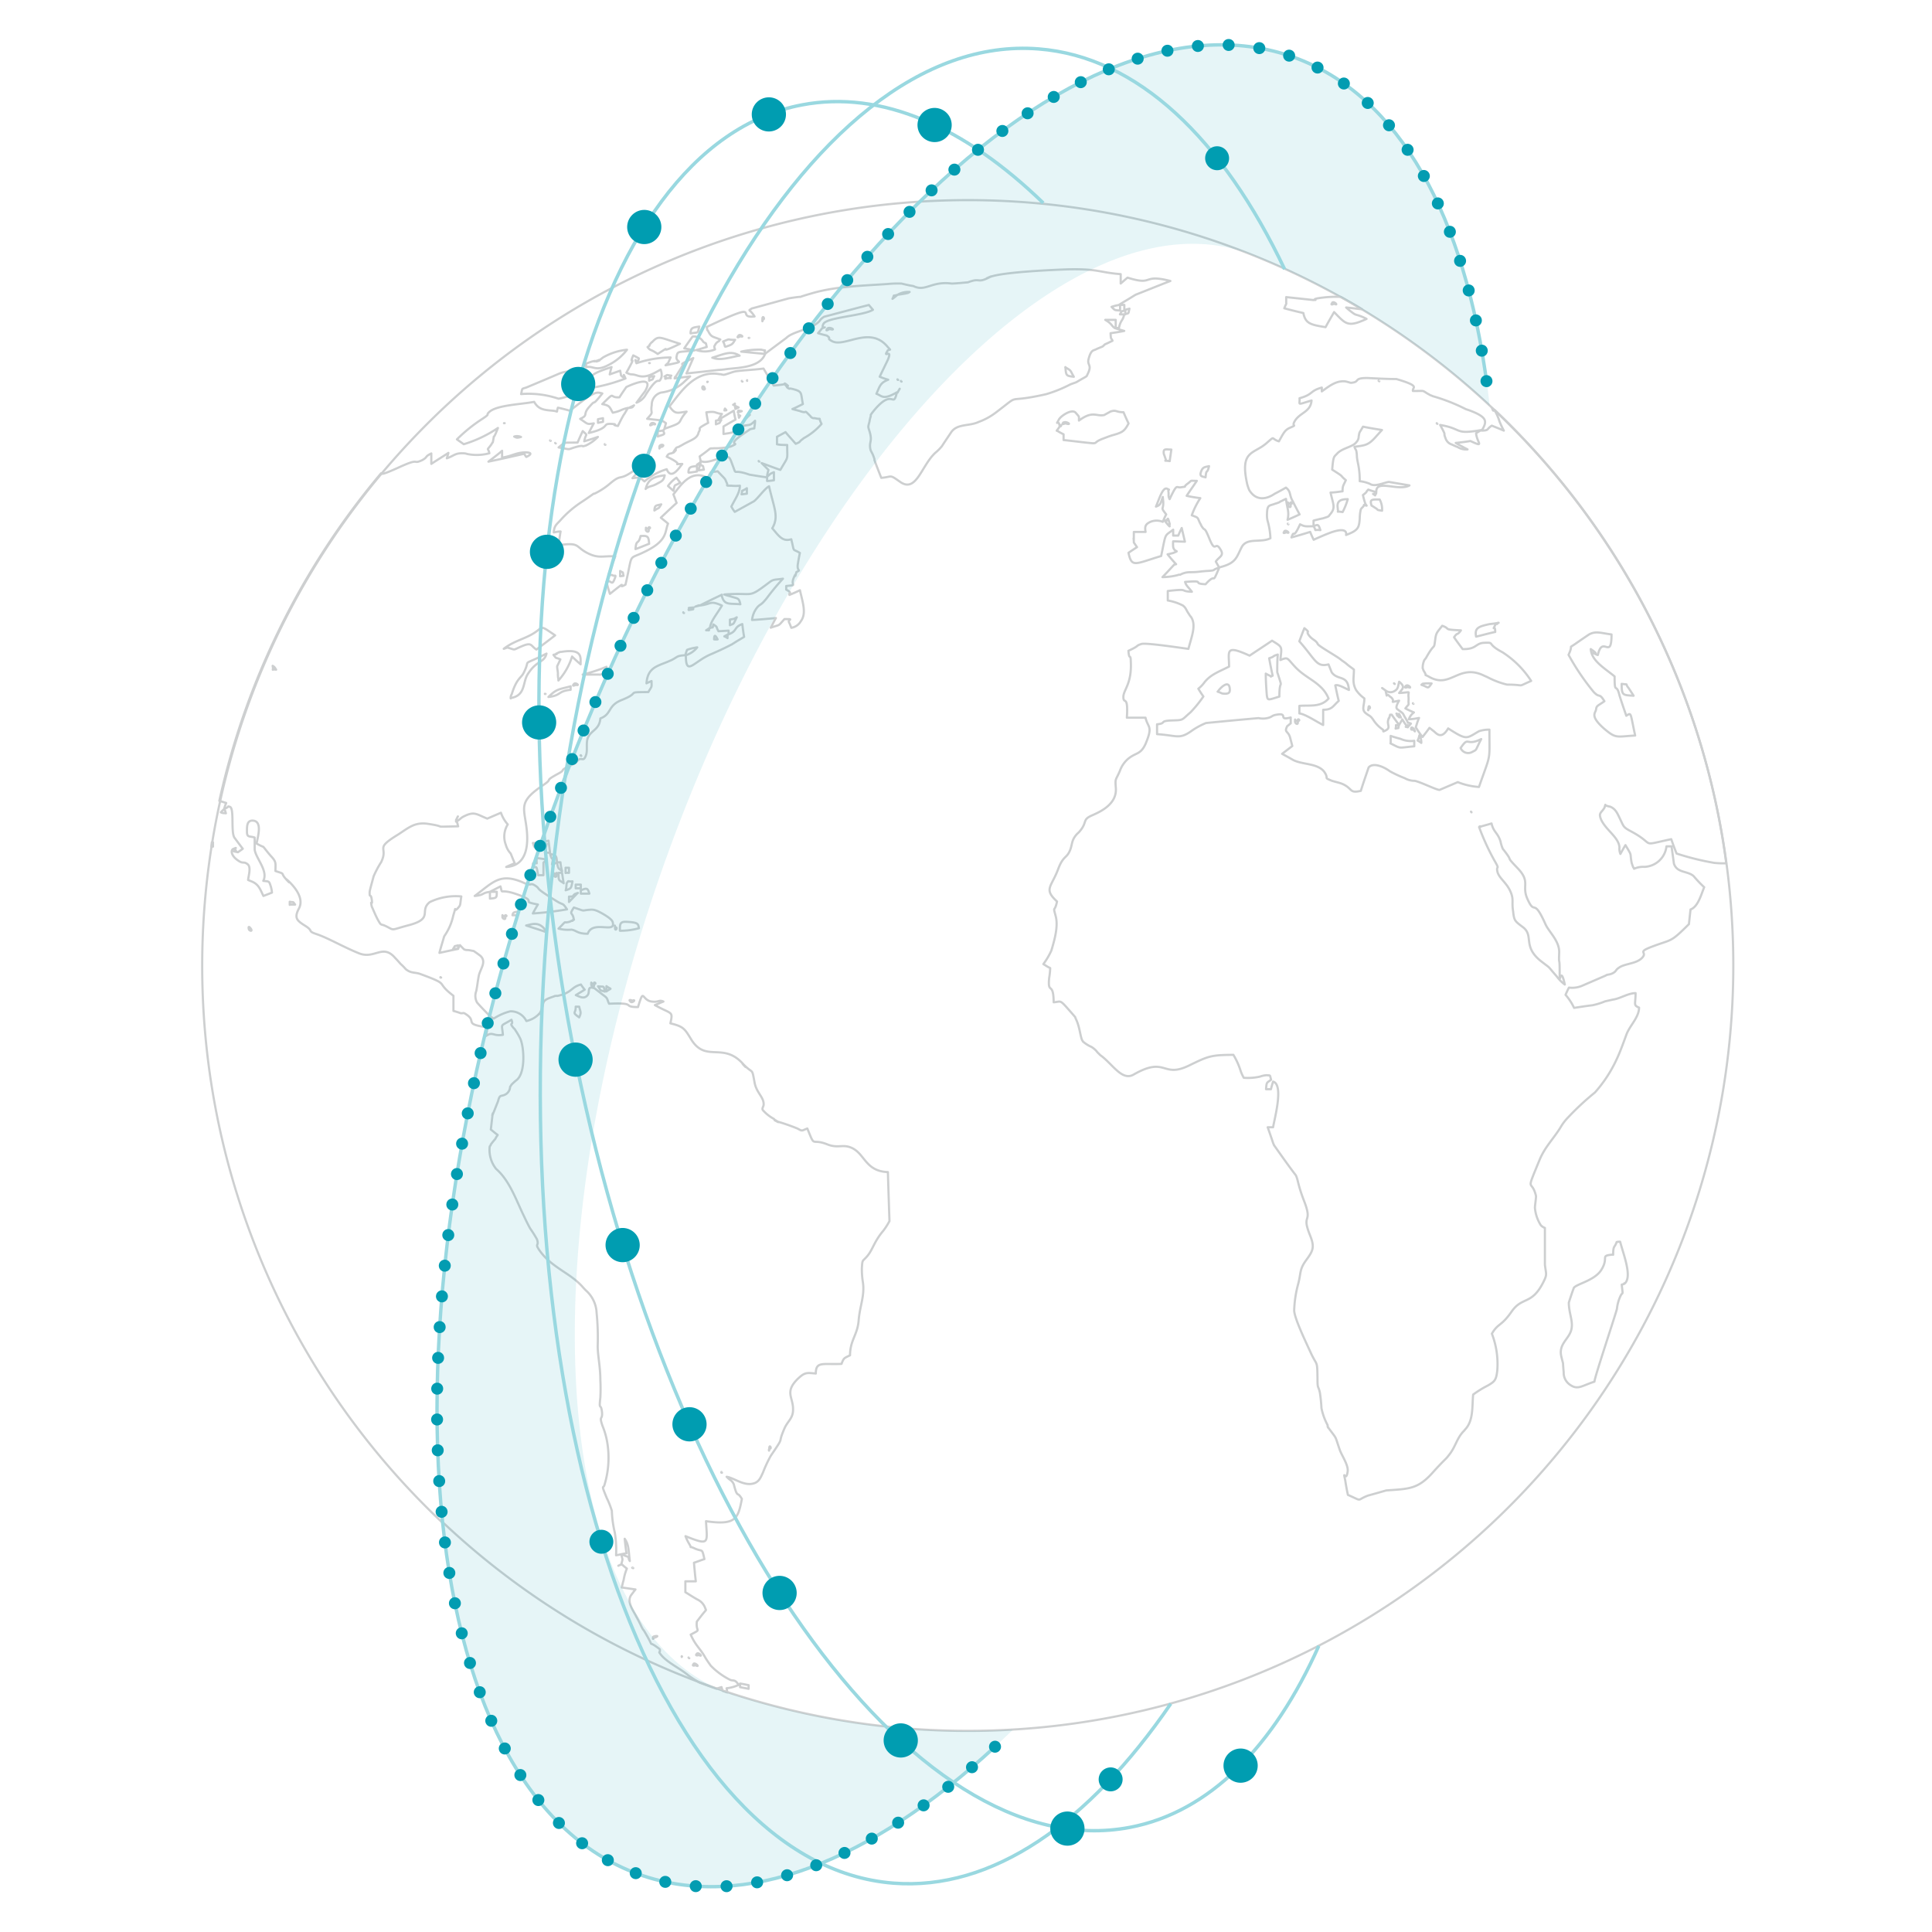 <svg xmlns="http://www.w3.org/2000/svg" viewBox="0 0 282.74 282.74">
<defs>
	<style>
		.cls-1,.cls-2,.cls-3,.cls-5,.cls-6,.cls-7,.cls-8,.cls-9{fill:none;}
		.cls-1,.cls-2{stroke:#cdcfd0;stroke-width:0.32px;}
		.cls-1,.cls-2,.cls-6,.cls-7,.cls-8,.cls-9{stroke-linecap:round;}
		.cls-1,.cls-2,.cls-6,.cls-7,.cls-9{stroke-linejoin:round;}
		.cls-2{fill-rule:evenodd;}
		.cls-4{fill:#009db1;opacity:0.1;}
		.cls-5{stroke:#99d8e0;stroke-width:0.5px;}
		.cls-5,.cls-8{stroke-miterlimit:10;}
		.cls-6,.cls-7,.cls-8{stroke:#009db1;}
		.cls-6,.cls-7{stroke-width:5px;;transform: scale(0.15);transform-origin: center center;animation: pulse-me 2s linear infinite;}
		.cls-6{stroke-dasharray:0.01 25;}
		.cls-7{stroke-dasharray:0.01 28;}
		.cls-8{stroke-width:3.5px;stroke-dasharray:0.01 106 0.01 160 0.01 121;}
		.cls-9{stroke:#029cb1;stroke-width:1.75px;stroke-dasharray:0.01 4.5;transform: scale(0.15);transform-origin: center center;animation: pulse-me 5s linear infinite;}
		.cls-6-no-anima,.cls-7-no-anima{fill:none;stroke-linecap:round;stroke-linejoin:round;stroke-linecap:round;stroke:#009db1;stroke-width:5px;}
		.cls-6-no-anima{stroke-dasharray:0.01 25;}
		.cls-7-no-anima{stroke-dasharray:0.01 28;}
		.cls-8-no-anima{fill:none;stroke-linecap:round;stroke-linejoin:round;stroke-linecap:round;stroke-width:3.5px;stroke-dasharray:0.01 106 0.01 160 0.01 121}
		.cls-8-no-anima{stroke-dasharray:0.01 106 0.01 160 0.01 121;}
		.cls-9-no-anima{fill:none;stroke-linecap:round;stroke-linejoin:round;stroke-linecap:round;stroke:#029cb1;stroke-width:1.75px;stroke-dasharray:0.01 4.5}
		.cls-9-no-anima{stroke-dasharray:0.01 4.5;}

		@keyframes pulse-me {
		  0% {
		    transform: scale(0.5);
		    opacity: 0;
		  }
		  50% {
		    opacity: 0.1;
		  }
		  70% {
		    opacity: 0.09;
		  }
		  100% {
		    transform: scale(3);
		    opacity: 0;
		  }
		}
	</style>
</defs>
<g id="Ebene_2" data-name="Ebene 2">
	<g id="Working_area" data-name="Working area"><path class="cls-1" d="M64.92,223A112,112,0,0,1,60,64.63l0,0a112,112,0,0,1,158.31-5l0,0a112,112,0,0,1,5,158.33h0a112,112,0,0,1-158.32,5Z"/>
	<path class="cls-2" d="M201.76,55.7s0,.06.08.09S201.73,55.74,201.76,55.7Zm8.5,6.23s0,.06.08.09S210.26,62,210.26,61.93Zm6.54,1c-.27.15-.55.32-.78.47.11,1.38,1.33,2.15-.83,1.14-.74.13-1.45.21-2.15.28.55.33,1.14.64,1.73.95a2.34,2.34,0,0,1-1.49-.37c-.08,0-.71-.3-.79-.34a1.4,1.4,0,0,1-.94-.92c-.43-1.1.27,0-.79-1.95,3.37.57,2,1.45,6,.75ZM188.47,76.64s.05.06.08.09S188.44,76.67,188.47,76.64Zm-.5,1.1c.27-.28,1,.47.27.15C188.24,77.89,187.57,78.23,188,77.74ZM218.8,92.49c-1,.21-1.88.47-2.78.68-.24-1.26.31-1.48,2-1.84a12,12,0,0,0,1.3-.19c-.08,0-.16,0-.2.09,0,.25-.11-.18-.35.34-.42.87.05-.3.05.92Zm-6,.78c.39.58.82,1.14,1.25,1.72,2.08.06,1.84-.88,3.18-.92,1.64-.06.19.09,2.66,1.39a14.07,14.07,0,0,1,4.19,4.19c-2.31,1-.63.54-3.53.54a12.5,12.5,0,0,1-2.89-1.1l-.51-.23c-3.72-1.78-4.86,2-8,.19-.94-.53-.24.09-.67-.68a1.41,1.41,0,0,1-.19-.34c-.16-.54-.08,0-.08-.54a2.87,2.87,0,0,1,.24-.9q.12-.14.24-.3c1.4-2.53,1.1-.92,1.37-2.84.11-.9.35-1,1-1.87,1.38.48-.11.54,2.74.67-.63.87-.42.17-1,1Zm21,2.59c-1.88-.83.94.45-1-.87.11,1.71,2,2.78,3.49,4,0,2.8.24.8.71,2.76.31,1,.66,2,1,3,.79-.52.56-.47,1.3,2.89-2.78.16-2.78.49-4.54-1-2.16-1.91-1.25-2.27-1.18-2.83s.24-.49,1.22-1.19c-.82-1.33-.63-.37-1.57-1.35a35.06,35.06,0,0,1-3.68-5.44c.79-1.69-.19-.79,1-1.61.67-.47,1.33-.92,2-1.37,1-.54,1.69-.21,3.29,0,0,3.88-1.33,0-2,3Zm3.53,4.22c1.17.17.39-.13,1,.6,0,0,.71,1.07.74,1.14-1.56-.11-1.75,0-1.75-1.74Zm-29.31.13c.27-.19,0-.13.55-.19a7.34,7.34,0,0,1,.94,0c-.63.92-.43.54-1.48.21Zm-4-.21s0,.06.08.09S204,100,204,100Zm1.76.36c.27-.28,1,.52.27.18C206,100.54,205.36,100.82,205.75,100.36Zm-3,.69-.51-.36A5.63,5.63,0,0,0,202.78,101.05Zm4,1.86s0,.06.07.09S206.74,102.94,206.78,102.91Zm-6.51.77c0-.73.4,0,.12,0S200.27,104.27,200.27,103.68Zm15,15.1a.31.31,0,0,0,.08.1S215.28,118.79,215.28,118.78Zm1.25,2.18c.05,0,.08-.09.12,0s.08,0,.08,0c.5-.15,1-.28,1.56-.45.32,1.35.9,1.29,1.33,2.68,0,.13.2.77.24.83a.75.75,0,0,0,.19.34l.12.15.11.15c1.25,1.63-.08.4,1.84,2.41s.55,2.51,1.41,4.46c1.17,2.63.82-.39,2.66,3.74.5,1.12,2.07,2.45,2,4.16-.08,2.12.07.3.07,2.77,0,2.65.08-1.29.75,1.88a5.45,5.45,0,0,1-1.17-1.18c-1.53-1.74-.71-1-2.24-2.18-2.89-2.25-1-3.79-2.78-5.08-1.14-.86-1.22-.92-1.37-2.25-.24-1.52.15-1.73-.43-3s-1.69-1.92-1.88-2.87.43-.1-.4-1.54a34.51,34.51,0,0,1-2.27-4.94ZM133.12,42.73s-.15,0-.15.09-1.41.29-1.61.32A3,3,0,0,1,133.12,42.73Zm-1.76.41c-.28.22-.51.43-.75.59C131,43,130.5,43.41,131.36,43.14Zm-19.79,3.6c0-.69.39-.11.16,0l0,0C111.57,46.75,111.57,47.36,111.57,46.74Zm-3.49,2.37c.24-.3.94.32.28.1C108.36,49.21,107.65,49.62,108.08,49.11Zm55.84-4.5v.83c-.87-.06-.71,0-1.25-.53A6.54,6.54,0,0,1,163.92,44.61Zm-56.34,5.12c-.24.37-.32.64-.86.83-.94.33-.43.24-.9-.58,1.29-.53.43-.21,1.76-.25Zm2-.28s.05,0,.08,0S109.54,49.48,109.57,49.45Zm11.52-1.37c.32-.34,1.41.36.32.07C121.36,48.15,120.66,48.62,121.09,48.08ZM95,53.13s0,0,.08,0S95,53.16,95,53.13Zm17-1.34c-1.18-.09-2.36-.22-3.53-.33a11.81,11.81,0,0,1,2.94-.29c1,.28.27-.2.59.62Zm-7.76.56c1.92-.61,2.74-1.05,4-.3C107.23,52.18,105.38,52.86,104.32,52.35Zm-7,2.75c.59-.32.2-.21,1-.13-.63.58.48.3-.5.37s.27.25-.48-.24Zm6.27.77s0,.05,0,.05S103.54,55.9,103.58,55.87ZM103.07,57c-.43.1-.35-.76,0-.35,0,0,0,.07,0,.07S103.26,56.94,103.07,57Zm5.49-1.25s0,.06.08.09S108.56,55.77,108.56,55.74Zm.78-.1a.09.09,0,0,0,0,.09S109.3,55.68,109.34,55.64ZM73.76,61.93s0,0,.08,0S73.72,61.93,73.76,61.93ZM92,59.71c.23-.13.51-.24.79-.39C92.53,59.6,92.69,59.62,92,59.71Zm39.34-4.19s0,.06.08.08S131.36,55.56,131.36,55.52Zm.5.23s0,.06.08.09S131.83,55.8,131.86,55.75Zm24.06-2c.94.54.67.4,1.25,1.39C156.08,55,156,55.05,155.92,53.72ZM75.25,63.89a1.41,1.41,0,0,1,1,.06C75.63,64.1,75.63,64.08,75.25,63.89Zm56.11-6.44c.07-.15.19-.36.31-.56C131.56,57.08,131.43,57.3,131.36,57.45Zm-50.86,7s0,.06.08.06S80.5,64.47,80.5,64.45Zm5,.13c.66-.19,1.33-.4,2-.64a5.91,5.91,0,0,1-1.76,1.26c-.9.28,0-.1-1.17.14-1.8.47-.67.51-2.82.14,1.06-.87.59-.66,2.78-.72.24-.58.48-1.11.75-1.67.86.79.43.23.23,1.49ZM77,66.85a2.07,2.07,0,0,1-.27-.45c-1.76.41-3.53.8-5.25,1.16.66-.52,1.33-1,2-1.59v1c1.33-.23,1.61-.49,2.55-.68s2.42-.1,1,.58ZM95.27,62c.28-.32,1,.26.32.06C95.55,62.07,94.88,62.5,95.27,62Zm-14,2.83a.07.07,0,0,0,.07.06S81.25,64.84,81.25,64.82Zm16-2.07c-.11.13-.19.21-.27.29ZM97,63c.4.64.24.52-.74.88v-.8c.24,0,.47,0,.74-.09Zm-8.5,2s0,.06.08.08S88.49,65.1,88.53,65.06Zm8,.4c0-.47,1-.34.35,0h-.12c-.23,0-.23.54-.23,0Zm14.53,2.06s0,.06.08.08S111.05,67.54,111.05,67.52Zm-8.73,21.12a5.81,5.81,0,0,0-.55.2A4.94,4.94,0,0,1,102.32,88.64Zm-1.53.64c.35-.3-.51-.22.74-.32C101.26,89.24,101.85,89.11,100.79,89.28ZM39.9,97.44c.32.21.27.19.51.56C39.59,97.87,40.09,98.34,39.9,97.44ZM100,89.61s0,.08.08.1S100,89.65,100,89.61ZM74.23,94.76a3,3,0,0,1-.51.19c1.68-1.3,3.33-1.45,4.86-2.6.9-.69.66-.71,2.66.63-.94.73-1.84,1.41-2.74,2.08-.82-.52-.63-1.1-2-.54-1.64.67-.85.63-2.27.24Zm.51,7.45a1,1,0,0,1,.15-.62c.75-2.4,1.38-2.34,1.76-3.15,1.14-2.25-.66-.77,3.33-2.79-.35,1.4-1.38.88-2.74,3-.79,1.22-.27,3.13-2.51,3.51ZM81,95.83c1-.24,0,0,.55-.24s0-.06.32-.13A.23.23,0,0,1,82,95.4s.11,0,.15,0c3.21-.52,2.79.87,2.82,1.82-.43-.37-.87-.76-1.25-1.14a9.31,9.31,0,0,1-2,3.51V99.4a2.9,2.9,0,0,1-.07-.6.27.27,0,0,1,0-.15c0-.33-.08-.67-.11-1,0,0,0-.13,0-.15.16-.34.32-.66.47-1-.85-.37-.47,0-1-.64Zm19.28.09c.08-.28.16-.54.27-.82a6.93,6.93,0,0,1,1.49-.36,3.49,3.49,0,0,1-1.76,1.18Zm-12.5,2.8c-.85,0-1.68,0-2.51,0a25.42,25.42,0,0,0,3.49-1.14c-.16.62-.24,1.07-1,1.16ZM84,100.09c.27-.28.94.33.27.13C84.29,100.22,83.58,100.56,84,100.09ZM80.26,102c1.21-1.2,1.49-1.09,3.25-1.56v.51C81.6,101.14,82.14,101.8,80.26,102Zm-.51-.44s0,0,.08,0S79.71,101.57,79.75,101.53Zm6,5.09a.06.06,0,0,0,0,.06S85.74,106.64,85.78,106.62Zm-.79,3.9s0,0,.08.06S85,110.53,85,110.52ZM66.74,120v.24a2.11,2.11,0,0,1,.27-.76C66.89,119.7,66.82,119.87,66.74,120Zm-2.28,23s0,.06.08.06S64.43,143.07,64.46,143.06Zm19.79,4.32h.51c.19.81.35.83,0,1.57C83.62,148.07,84.28,148.35,84.25,147.38Zm28.33,64.67c0-.71.39,0,.11,0S112.58,212.63,112.58,212.05Zm-7,3.42a.12.12,0,0,0,.08.11C105.6,215.56,105.53,215.49,105.57,215.47Zm-13,14s0,0,.08.06S92.52,229.45,92.52,229.43Zm3,10.15c0-.11,1.14-.28.31.08h-.07c-.12-.05-.32.51-.24-.06ZM102,242c.27-.24.95.59.27.19C102.31,242.23,101.6,242.4,102,242Zm-2.23.38a.14.14,0,0,0,0,.11S99.77,242.46,99.81,242.42Zm1,.19s0,.06.08.09S100.79,242.66,100.79,242.61Zm.74.91c.27-.2,1,.62.27.21C101.8,243.73,101.14,243.87,101.53,243.52Zm134.54-59.88c-2,.19-.51.34-1.72,2.27-1,1.54-3.53,2-4,2.59-.27.71-.5,1.43-.74,2.16,0,1.73.79,2.93.27,4.28-.47,1.2-1.77,1.92-1.37,3.61s.15.22.35,2.3a2.12,2.12,0,0,0,.82,1.77c1.22.92,1.76.24,3.68-.38,0-.58,2.9-9.21,3.29-10.64a5.8,5.8,0,0,1,.51-1.87c.35-.77.4.13.19-1.69l.24-.06s.08,0,.11-.09.08,0,.08,0c1.14-1-.15-4.18-.66-6.13-.19,0-.35,0-.51.05-.31.9-.51.44-.51,1.86ZM170.68,76.13c.31-.14.16-.63.51.57-.2.07.31.77-.43-.1-.82-1,.16,0-.08-.47ZM76.26,57.67a13.7,13.7,0,0,1,5.48.68c1.81-.32,3.18-1.17,4.7-1.57a25,25,0,0,0,5.1-1.39c-.59-1.35.19.49-.67-.47,0-.21-.08-.45-.11-.67l-1.53.54c.08-.34.15-.68.27-1.07-4,1.29-2.36,1.37-3.48,2-1.49.83.7-2.34-2.63-1.46-.74.22-.71.11-1.49.39-1.53.66-3.05,1.3-4.54,1.92-1.06.48-.87,0-1.09,1.1Zm8-3.13c0,.05,0,.06.08.09S84.25,54.59,84.25,54.54Zm-.51.37s0,0,.08.06S83.74,55,83.74,54.91Zm108.48-11-4-.43c0,.19,0,.77,0,.83a.27.27,0,0,1,0,.17,6.6,6.6,0,0,0-.28.64c.91.24,1.84.48,2.79.69.31,1.52,1,1.71,3.25,2.07.4-.75.83-1.48,1.25-2.21,1.73,1.78,2,2.27,4.75,1a6.83,6.83,0,0,0-1.57-.62c-.47-.21.08.06-.35-.19A11.45,11.45,0,0,1,197,45c1.06.1,1.78.22,2.32.25-1-.62-2.05-1.21-3.09-1.8a15.89,15.89,0,0,0-2.72.11c-2.11.26-.39.37-1.25.33Zm2.74.38c.28-.28,1,.54.28.15C195.24,44.46,194.57,44.76,195,44.31ZM154.65,63a9.26,9.26,0,0,0,1,.56v.84c1.41.14,2.81.34,4.27.47.63,0,.23-.15,1.25-.58.66-.25.86-.34,1.52-.56,1.53-.43,1.84-.56,2.47-1.76-.27-.56-.51-1.11-.74-1.64-1.14,0-1-.39-1.89-.11l-.94.52c-1.17.25-1.65-.71-3.69.81,0-.71.08-.49-.47-1.14s-2.23.49-2.47,1c-.55,1-.08,0,.08.75s.59-.62-.16.56a3.38,3.38,0,0,0-.23.32Zm1-1.13c.31-.35,1.41.43.31.1C155.94,61.9,155.2,62.31,155.63,61.82ZM84,134.58c-.08,0-.15,0-.15.11a.15.15,0,0,1-.2.06,1.1,1.1,0,0,1-.31.15c-1.1.3-.2-.4-1.6,1a5.5,5.5,0,0,0,1.88.15c.74.09.82.6,2.39.6.74-2.08,4.22.1,3.64-1.74-.16-.56-2-1.52-2.36-1.64a1.93,1.93,0,0,0-1-.13c-1.37.1-.43.29-2.31-.33-.78,1.22-.15.54,0,1.8Zm23.55-75.22c-.35-.22-.35,0,0-.3A.74.74,0,0,0,107.55,59.36Zm.08.49a2.64,2.64,0,0,1-.08-.49C108.22,59.77,108.3,59.49,107.63,59.85Zm.35.51a1.09,1.09,0,0,1,.08-.28C108.81,60.23,108.65,60.1,108,60.36Zm.35.48c-.31.47-.11.36-.27-.18A.71.71,0,0,0,108.33,60.84Zm-2.23-1.05c.24.29.32.25-.08.28A.8.8,0,0,1,106.1,59.79Zm3.64.92c-.19.17-.35.34-.51.49C109.39,61.05,109.55,60.87,109.74,60.71Zm76,35.64c.16.88.32,1.69.51,2.53-.55.24,0,.13-.43,0-.19-.09-.39-.19-.58-.3,0,1.05.07,2.1.15,3.13.12.86.16.75,1.84.23,0-2.87.59-.75-.23-3.34a.76.76,0,0,1-.08-.32c0-.82,0-1.65.08-2.49-.91.26-.35.26-1.26.54ZM85.77,53.21v.52c1.1-.24,1.38.71,3.33-.34a7.71,7.71,0,0,0,2.66-2.21,8.82,8.82,0,0,0-3.45,1.1c-.16.1-.32.25-.47.34s-.12.06-.2.06c-1.29.59,1.06-.22-.35.13-.85.24.4-.15-.7.11l-.83.29Zm9-2.41c.5.64.31.17,1.48,1,2.67-1.71-.62.41,3.26-1.49-3-.92-3.1-1.29-4.08-.24-.08,0-.11.09-.16.13-.55.62.12.19-.5.58ZM106,93.13l.51-.28C106.35,93.62,106.73,93.41,106,93.13Zm-1.49.44c0-1.09.43-.13.51,0A2.33,2.33,0,0,1,104.54,93.57Zm-.74-1.63c0,.43.08.28-.43.3C103.48,92.15,103.64,92.05,103.8,91.94Zm99.72,16.85c1.68.83,1,.65,3.48.43v-.81a3.57,3.57,0,0,1-2-.28c-.51-.13-1-.28-1.45-.43v1.09Zm10.26.67a1.2,1.2,0,0,0,1.73.57c.63-.32.47-.23.86-1,.12-.28.27-.56.43-.87-2.31,1.14-1.77-.53-3,1.29Zm-12.54-37c-.43-.29-.32-.1.19-.23A.59.59,0,0,0,201.24,72.5ZM200.73,74c-.35-1,.12-.9,1.18-.9a3,3,0,0,1,.35,1.64c-1-.15-.43-.09-.95-.38-.19-.13-.39-.26-.59-.37Zm-110,62.21a10,10,0,0,0,2.78-.37c-.15-.62,0-.87-2-.94-.83,0-.79.47-.79,1.3ZM78,126.35v.52c.55.17.48-.41.75,1.21h.78c0-.6,0-1.21,0-1.83.16-.15.32-.33.51-.48-.51-.06-1-.13-1.49-.21-.11,1.26.27.56-.51.8Zm126.36-21.92c.58.28.19-.33.66.57-.43-.13-.08.13-.39-.15s-.08,0-.24-.42Zm1.68,2-.32-.06.32-.24v.3ZM93,80.36c.71-.25,1.33-.53,2-.78-.08-1.1-.19-1.2-1.25-1.14-.35,1.41-.63.36-.75,1.92Zm1.49-8.84c.71-.47.83-.28,1.61-.7s1-.45,1.18-1.26c-1.65.21-2.43.57-2.79,2ZM78,123.36c.27.94.24.85,2,.15l-.24,1.28.74,0c-.08-.58-.15-1.16-.23-1.76a21.78,21.78,0,0,1-2.28.37ZM196.49,74.93a9.75,9.75,0,0,0,.75-1.88c-1.1,0-1.65.3-1.46,1.35v.17c.2.54-.42.18.71.37Zm-18.3,26.29c.67.21.48.28,1,.3s.79-.11.79-.52c0-1.79-1.49-.25-1.76.22ZM77,135.44c1,.34,2,.63,3,1C79,134.6,77.66,135.35,77,135.44ZM97.76,71.12c.23.22.51.45.79.71.27-1.15.07-.59,1-1.21a7.48,7.48,0,0,1-.55-.71A4.78,4.78,0,0,0,97.76,71.12Zm73.42-3.64c.08-.56.16-1.11.24-1.69-.82,0-1.22-.22-1.1.64.08.21.16.43.24.67.24.49-.51.23.63.38Zm5.25,2.38c.12-1.39.2-.32.51-1.64-.55.13-.9.1-1.14.72C175.49,69.76,175.88,69.7,176.43,69.86ZM71.7,130.51v1c1-.09,1-.09,1-1-.35,0-.71,0-1,0l1.54-.79c.39,1.41-.32.13,2.7,1.26,2.86,1.05,0,.86,2.78,1.39-.27.45-.51.86-.74,1.31a47.52,47.52,0,0,0,5-.6c-.74-1.11-.43-.49-1.68-1.3-3.25-2-2.11-1.57-2.89-2.12-.94-.62-.43.13-1.73-.45-3.52-1.58-4.5-.09-7.21,1.91,1.45-.13,1-.45,2.23-.6Zm29.08-61.34A11.55,11.55,0,0,0,102,69v-.8c-.82.11-1.22.05-1.25.92Zm-18,61.12c.86-.28.79-.28,1-1.31-.82.09-.47-.25-.86.3a8.44,8.44,0,0,1-.11,1Zm18.3-81.5c1.17-.21,1,.1,1.25-1C101.49,47.94,101.06,47.89,101.06,48.79ZM82.49,129.26c-.08-.49-.16-1-.24-1.52a4.1,4.1,0,0,0-.51,0c0,1.2,0,1,.75,1.5Zm2.51,1v.52l1.25,0c-.24-.88-.43-.83-1.25-.48Zm23.31,116.65,1.25.24v-.53c-.43-.09-.85-.18-1.25-.24ZM106.82,90.68v.82c.63-.28.43,0,1-1.16C107.3,90.64,107.53,90.53,106.82,90.68ZM81.51,126.22c.2.91.12.81.75,1.26a6.19,6.19,0,0,1-.24-1.29,4.61,4.61,0,0,1-.51,0c-.07-1-.11-1-1-1.22.39,1.5.55,0,.27,1.52.67-.22.19,0,.74-.29ZM192.23,77c.55.88-.16.45,1,.58-.28-.81-.28-.87-1-.58v-.81c.47-.13.94-.24,1.41-.34.94-.3.74-.24,1-.56.86-1,.48-1.39.08-3.21.59,0,1.18-.11,1.76-.18,0-.81.08-.77.48-1.63-1.06-.87,0-.28-2-1.54.16-2,.27-1.86.67-2.29.74-.88,2.35-1,2.86-1.73a1.17,1.17,0,0,0,.35-.83c.15-.8,0-.33.63-1.44.9.19,1.83.34,2.78.49-.27.28-.51.56-.74.81-1.26,1.46-1.65,1.41-3.29,1.65.19.59.27.24.35,1.2,0,.38.07.74.15,1.14a11.74,11.74,0,0,1,.27,2.69,5.3,5.3,0,0,1,1.49.39c.71.51,2.12-.22,2.79-.28l3,.51c-1.64.92-5-1-4.85,1-.4-.13-.79-.24-1.18-.39-.47.47,0,.21-.78.8a11.29,11.29,0,0,0,.31,1.14c0,.06.08.17.08.21A1.63,1.63,0,0,1,200,74c-.7-.13-.15-.23-.58.22-.32.3-.27.34-.35.71a7.23,7.23,0,0,0-.08,1c-.11,1.25-.16,1.68-2,2.36,0,0,.43-1.35-2.39-.3-.78.3-1.56.64-2.35,1a12.09,12.09,0,0,1-.51-1.15c-.94.3-1.83.56-2.74.81.48-1.35.12.58,1.26-1.92.78.4.9.28,2,.29ZM88.52,145.12c-.23-.92,0-.68-1-.77C88,145,87.67,144.88,88.52,145.12Zm20-72.78c.23,0,.51-.07.78-.09v-.8c-1,.68-.55,0-.78.88ZM95.77,74.71c.86-.58.47-.09,1-.9C96,74,95.81,73.91,95.77,74.71ZM30.94,123.9l.23,0v-.62H31Zm51.83,3.84a3.52,3.52,0,0,1,.5,0v-.75l-.5,0v.77ZM84.25,130c.24,0,.48,0,.75,0v-.54c-.27,0-.51,0-.75,0Zm3.26-68.12.74-.15V61.2l-.74.15Zm77.18-16.47V46a7.22,7.22,0,0,1-.79,0c.39-.62,0-.34.79-.58ZM83.27,131.26V132c.4-.41.82-.86,1.25-1.29-1.41.53,1.1-.49-.5.25-.43.22.58.19-.75.26ZM75,133.94h.75v-.53C75.32,133.51,75.08,133.45,75,133.94ZM104.77,62.1c.75-.3.4-.05.79-.64a6.31,6.31,0,0,0-.79.1ZM95,55.72c.74-.33.35,0,.74-.67-.27,0-.51.11-.74.15ZM90.75,84.33l.5-.06c-.15-.72,0-.38-.5-.71ZM42.4,132.38c.24,0,.51,0,.79,0-.39-.49-.08-.28-.79-.41v.45ZM208,108.72a1.77,1.77,0,0,0-.05-.54c-.11-.47-.07-.32-.23-.57-.24,1.19-.51.47.27,1.11ZM88.75,145.09c.79-.59.79-.19,0-.77Zm116-39c-.74.19-.31-.28-.51.54.67-.18.28.1.51-.54.16-.28.32-.53.47-.81a13.62,13.62,0,0,0,.78,1.15c.16-.17.32-.34.48-.53-.83-.39-.08.37-.79-.8-.47-.75-.16-.57-.94-1.11-.27-.28-.71-.21,0-1.45-1.69.32-.39.23-1.17-.49a1.15,1.15,0,0,1-.27-.21c-.59-.58-.19.68-.55-.8a1.14,1.14,0,0,0,1.37.06c.51-.29.47-.75.63-1.33.94.76.51,1,0,1.65,2-.11,1.22-.37,1.38.66,0,.06,0,.33,0,.39a1.5,1.5,0,0,0,0,.43c0,.32.05.1-.47.77.39.22.82.4,1.25.59a2.1,2.1,0,0,0-.74,1c.47,0,1-.1,1.49-.19,0,.06-.08.09-.08.19-.16.39-.27.79-.4,1.18.32.49.63,1,1,1.41.32-.43.67-.85,1-1.33.31.22.19.15.59.45s1.13,1.39,2.15-.37c2.78,1.78,2.62,1.5,4.51.41a4.68,4.68,0,0,1,1.53-.23c0,4.81.27,3.25-1.53,8.39a10.28,10.28,0,0,1-3.1-.71l-2.67,1.14c-.47,0-2.71-1.14-3.64-1.33a2.94,2.94,0,0,1-1.46-.39,17.43,17.43,0,0,1-2.15-1c-1.06-.77-2.51-1.3-3.13-.56-.39,1.16-.79,2.29-1.14,3.42-1.72.39-1.14-.3-2.66-1-.59-.24-1.14-.32-1.61-.49-1.29-.53-.31-.19-1.09-1.31-1-1.3-3.34-1-4.67-1.79-.51-.3-1-.56-1.49-.83l1.49-1.14c-.11-.45-.23-.9-.35-1.35-.31-.9-.86-.62-.39-1.56.16-.11.31-.26.51-.41V105c-2,.53-.2-.75-2.12-.4-.71.13-.55.32-1.3.49a2.94,2.94,0,0,1-1.29,0c-2.58.23-5.13.47-7.68.72a10.47,10.47,0,0,0-2.27,1.26c-1.68,1.14-2,.56-4.9.37V106c1.45-.15.27-.47,2-.56,2-.06,1.49,0,2.9-1.2a18.39,18.39,0,0,0,1.88-2.31c-.27-.39-.51-.75-.74-1.14a4.52,4.52,0,0,0,.9-.94c.93-1.18,2.27-1.61,3.6-2.3,0-2.22-.66-3.27,3-1.6,1.09-.73,2.2-1.45,3.29-2.19,1.6,1,1.41.79,1.22,2.83,1.17-.47.93-.3,2.15,1s2.55,1.82,3.68,2.89a4.68,4.68,0,0,1,1.22,1.75c-1.17,1.33-2.82.94-4.27,1.07v1.11c.87.09,2.55,1.24,3.48,1.69v-2.23c1.33,0,1.38-.51,2.28-1.3-.2-.77-.35-1.52-.51-2.27.43-.19,1.41.43,2,.67-.16-2.29-1.62-1.33-2.52-2.57l-.47-1.17c-1.8.45-1.88-.68-4.27-3.38.24-.64.47-1.26.74-1.92,1,.79.16.32.63,1s1,.72,1.29,1.24a.2.2,0,0,0,.08.13c.24.34,2.59,1.65,3.29,2.19.35.3.51.34.9.68s.71.53,1.06.82c0,1.28-.27,1.9.32,3a5.17,5.17,0,0,0,1.21,1.22c0,1.11-.51,1.69.32,2.25.39.32.55.21,1.06,1a4.85,4.85,0,0,0,1.29,1.29c.27.17-.19.49.51.11s.11-.8.31-1.5,0,.28.28-.77c.07,0,.15,0,.23,0,.32.47.67.94,1,1.4Zm14-46a7.27,7.27,0,0,1,.7,1.6,13.56,13.56,0,0,0,.63,1.33c-.59-.26-1.17-.48-1.76-.73-.82.52-.35.71-1.49.73.83-1.29.67-1.82-.74-2.53a12.69,12.69,0,0,0-1.57-.61A26.5,26.5,0,0,0,209.75,58c-.19-.08-.39-.15-.55-.23a.62.62,0,0,0-.19-.11c-1-.59-.35-.43-2.23-.44a.25.25,0,0,1,0-.17c0-.37,1-.58-2.43-1.58-1.46,0-2.87-.09-4.27-.15-2,0-1.06.53-2.16.68-.35.06-.23,0-1-.18-1.37-.17-2.42.71-3.48,1.46v-.56c-1.8.49-1.22,1-3.26,1.56.08,1-.5,1,1.76.33-.15,1.79-1.84,1.75-2.54,3.17-.35.68.5.32-.59.81-.82.34-1,.87-1.65,2-1.21-.38-.5-.87-1.75.21-1.89,1.72-4,1-2.9,6a6.21,6.21,0,0,0,.31.92c1,1.65,2.55,1.35,3.72.54q.83-.42,1.65-.9c.79.63.43,1,1,2,.31.62.66,1.29,1,1.92-.58.28-1.17.54-1.76.79.28-1.21-.07-1.64-.23-3.06-.32.13-.59.3-.86.4a.36.36,0,0,1-.16.11,4,4,0,0,1-.55.19c-.86.34-1.17.09-1.21,1.45a3.91,3.91,0,0,0,.07,1,10.55,10.55,0,0,1,.43,2.61c-1.41.73-3.45-.17-4.22,1.33s-.79,2.34-3.29,2.94l-.48-.86c.43-.67,1.22-.82.75-1.65-.87-1.58-.75.6-1.65-1.6s-.59-.94-1.22-2a.4.4,0,0,1-.07-.18,2,2,0,0,1-.12-.19c-.43-.9-.16-.75-1.21-1.15a11.91,11.91,0,0,1,1.25-2.51,19.89,19.89,0,0,1-2-.34c.47-.72,1-1.45,1.49-2.19-1.17,0-.59-.14-1.37.43s.15.34-1,.52c-.66.1-.47-.68-1.61,1.73-.27-.51-.08-.66-.19-1.2,0-.29.31-.08-.16-.32-.63-.32-1.14,1.39-1.65,2.61.71-.24.67-.49,1-1.41,0,.09.07.71.07.71v.21c0,1-.43.53.43,1.63a10.73,10.73,0,0,0-.5,1.09,2.37,2.37,0,0,0-1.81,0c-.71.34-.86.62-.71,1.48l-1.72,0V78.9c0,.36-.08-.62,0,.25,0,0,0,.11,0,.13v.11c.16.23.31.47.47.68-.43.28-.86.56-1.25.83.47,2.22.94,1.63,4.78.47.74-3.53.43-2.82,1.76-3.85v.86h.74c.16-.37.32-.73.51-1.11.16.68.31,1.35.47,2-.58,0-1.17-.05-1.72-.05a4.58,4.58,0,0,0,0,.83c.19.88,1.06.43,0,.88-.27.06-.55.15-.82.19.39.49.82,1,1.25,1.45-.47.11-.24.07-.47.26-.51.56-1,1.09-1.53,1.63a9.36,9.36,0,0,0,2-.24,3,3,0,0,0,.39-.11,1.42,1.42,0,0,1,.2,0,2.92,2.92,0,0,1,1.41-.37c1.09,0,1.29-.08,2.31-.17,1.8-.09.74-.15,2-.49-1.22,2.87-.27.49-2,2.42-2.2-.1.27-.59-3-.34.16.56.4.67,1,1.44-2-.07-.2-.49-3.53-.11v1.39a7.49,7.49,0,0,1,2.2.73c.5.38.43.59.9,1.26a2.13,2.13,0,0,0,.31.43c.79,1.2.08,2.84-.39,4.66-1-.13-6.19-.92-6.86-.72-.94.29-.19.22-1.92,1,.12,1.56.32.25.35,1.61.16,3.21-1.06,4.08-1.09,5.12,0,1.24.74-.45.51,3.06.9,0,1.8,0,2.73,0,.35,1.54,1.14,1.15,0,3.85-.74,1.61-1.41,1.21-2.58,2.2a4.13,4.13,0,0,0-1.17,1.74c-.63,1.47-.71,1-.59,2.53.19,2.72-3.13,3.76-3.8,4.13-1.09.57-.35.94-1.64,2.35-.12.09-.2.19-.27.25-.91,1-.59,1.65-1.14,2.66-.43.83-.9.64-1.57,2.39-1,2.72-2.2,2.95-.19,4.8-.35,1.72-.63.49-.19,2.16.39,1.48-.16,3.41-.63,5a10.49,10.49,0,0,1-1.18,2c.32.19.62.41,1,.58a9.65,9.65,0,0,1-.15,1.45c-.24,2.55.63.39.66,3.56,1.25-.09.74-.58,2.86,1.83.48.56.2.22.4.63.58,1.19.63,2.6.94,3.15a.21.21,0,0,1,.08.13,4.8,4.8,0,0,0,1.25.79,3.54,3.54,0,0,1,.71.58,2.62,2.62,0,0,0,.39.43,2.08,2.08,0,0,0,.43.37c1.68,1.33,3,3.6,4.62,2.68,4.83-2.77,4.16.59,8.12-1.33,2.89-1.41,3.21-1.54,6.5-1.57a10.66,10.66,0,0,1,1.09,2.44,7,7,0,0,0,.43.92,8.06,8.06,0,0,0,2.36-.17,4.1,4.1,0,0,1,.93-.21c.71.06.48-.09.71.66-.63.49-.66.28-.74,1.39H186c.08-.36.19-.72.31-1.11,1.6.45.19,5.48,0,6.68l-.79,0c.28.79.56,1.6.83,2.41a.36.36,0,0,1,.08.19c1.05,1.48,2.11,3,3.21,4.43.35.71.27,1.31,1.17,3.66,1.41,3.58-.43,1.8.9,5.1.71,1.75.47,2.26-.55,3.65s-.74,1.84-1.17,3.47a16.61,16.61,0,0,0-.59,3.81c-.08,1.06,1.88,5.07,2.47,6.38.9,1.91.9.94.94,3.68,0,1.63.11.95.35,2.06a22.33,22.33,0,0,1,.23,2.27,9.07,9.07,0,0,0,.9,2.48,1.55,1.55,0,0,1,0,.15c.35.68-.24-.25.19.34,1.22,1.67.82.88,1.57,3.08.27.83,1.33,2.31,1.17,3.23-.24,1.72-.74-.53-.35,1.29.11.73.24,1.43.39,2.12,2.28,1,1.14.79,2.94.1.86-.23,1.76-.49,2.66-.75,3.37-.25,4.67-.13,7-2.83.51-.56,1.06-1.14,1.61-1.69A4.24,4.24,0,0,0,212,213c1.06-1.27,1.17-2.58,2.31-3.66,0-.05.08-.09.11-.15,1.25-1.31,1-3.45,1.17-5.1a15,15,0,0,1,2.16-1.33c1-.59,1.21-.79,1.37-2.18a12.35,12.35,0,0,0-.79-5.4c.94-1.6,1.33-1,2.9-3.25s2.94-.88,4.66-4.35c.56-1.1.36-1.11.2-2.5v-5.38a1.57,1.57,0,0,1-.59-.38,5.67,5.67,0,0,1-.87-2.55c0-.39.16-1.3.16-1.73-.63-2.7-1.61-.11.51-5.27.79-1.93,2.07-3.13,3.1-4.82a7.12,7.12,0,0,1,1.14-1.48,39.38,39.38,0,0,1,3.87-3.59,19.52,19.52,0,0,0,3.14-4.77c.58-1.22,1-2.44,1.48-3.73s1.84-2.5,1.84-3.92c-.87-.37-.51-.45-.51-2.12-1.09,0-2.27.81-3.29.94l-1.17.26a9.76,9.76,0,0,1-1.88.58c-.9.1-1.8.25-2.66.38a8,8,0,0,0-1.25-1.91c.15-.34.31-.72.5-1.06a3.71,3.71,0,0,0,2-.3l3.33-1.44c.39-.21.11-.08.39-.16a1.86,1.86,0,0,0,.91-.34c.35-.26.19-.37.82-.76.82-.49,2.27-.51,3.1-1.21,1.21-1.07-.83-.86,1.6-1.78,3-1.14,2.62-.52,5.41-3.3.07-.71.15-1.41.23-2.14,1.1-.39,1.57-2.21,2-3.26a17.81,17.81,0,0,1-1.53-1.61c-.9-.82-2.43-.43-2.9-1.84-.11-.83-.23-1.69-.35-2.53l-.74,0a3.38,3.38,0,0,1-3.21,3,3.27,3.27,0,0,0-1.53.28c0-.08-.08-.23-.12-.19-.08-.22-.16-.43-.23-.66-.32-1.65.15-.83-.91-2.61-.27.43-.5.86-.74,1.29A2.05,2.05,0,0,1,237,124c-.11-1.46-1.91-2.46-2.66-4-.47-1.07,0-1,.47-1.8.24-.79,0-.21.32-.28a2.37,2.37,0,0,0,.51.13c.82.34,1.06,1,1.45,1.8.55,1.15.47,1.21,1.61,1.82,3.76,2,1.06,2.16,5.88,1.14.24.7.51,1.43.78,2.1a38.39,38.39,0,0,0,5.52,1.37,13.71,13.71,0,0,0,1.75.06A111.55,111.55,0,0,0,218.74,60Zm-.39-.37c.22.67.19.23.32.31ZM36.41,135.94c0,.24.55.45.35.05C36.65,135.8,36.29,135.37,36.41,135.94Zm55.87,10.65c.24.28.9-.39.27-.15C92.55,146.44,91.84,146.16,92.28,146.59Zm96.19-72.77c0,.34.55.66.39,0s.63,0-.11-.09c-.32,0-.27-.49-.27.06ZM86.52,144.06c0,.32.51.6.4,0s.62,0-.12-.05c-.31-.06-.27-.47-.27.05Zm103-38.5c0,.35.51.64.4,0s.63,0-.12-.06c-.31,0-.27-.49-.27.06Zm-116,28.62c0,.28.56.54.4,0s.62,0-.12-.08c-.31,0-.27-.43-.27.08ZM81,128c0,.28.55.54.39,0s.63,0-.11-.08c-.31,0-.27-.43-.27.1Zm13.52-50.5c0,.32.55.52.4-.06s.63-.09-.12-.06c-.31,0-.27-.41-.27.13Zm112,29.22c0,.09.27.07.31.05s.43.64.12-.06c0,0-.48-.54-.43,0ZM90,135.73c0,.67.4.07.16,0S90,135.16,90,135.73Zm1,93.2a3.39,3.39,0,0,0-.51.21,2.6,2.6,0,0,1,.51-.21,7.58,7.58,0,0,0,.74.62,7.38,7.38,0,0,0-.47,1.67c-.11.34-.19.73-.27,1.1l2,.29c-.23.28-.43.56-.63.82-.63.9.12,2,.71,3.06a.25.25,0,0,0,.08.15c.16.3.32.6.47.9s.12.26.27.56c.35.67.16.22.43.68,1.68,2.83.24,1.1,1.89,2.32.42.32.35.21.35.57a.27.27,0,0,0-.08.17c.86,1.33,2.74,2.14,4,3.15a.56.56,0,0,1,.16.13,15.18,15.18,0,0,0,1.71,1.11c.82.31,1.65.62,2.48.9l.75-.23a1.25,1.25,0,0,0,.07.23.94.94,0,0,0,.11.32l.66.23a4.26,4.26,0,0,0-.1-.61,5.57,5.57,0,0,0,1.76-.49c-.55-.9-.79-.53-1.25-.75a10.49,10.49,0,0,1-2.82-2.06c-.27-.38-.55-.77-.79-1.17-.74-1.35-1.41-1.71-2.15-3.38,1.69-.9.71-.28.9-1.91.43-.56.86-1.13,1.33-1.67,0-.09-.08-.25-.08-.22a2.18,2.18,0,0,0-1.17-1.34c-.59-.33-1.17-.71-1.76-1.07v-1.59h1.53c-.11-.9-.19-1.79-.27-2.72.51-.16,1-.37,1.53-.53-.39-1.73-.23-1-1.49-1.59-.93-.44-.23.2-.74-.64l-.11-.19a6.63,6.63,0,0,1-.43-.94c3.6,1.45,3.17,1,3-2.19,4.38.64,4.7-.39,5.25-3.26-.59-1-.55-.38-.86-1.05a9.71,9.71,0,0,1-.31-1.05,1.46,1.46,0,0,0-.64-.75,5.5,5.5,0,0,1-.42-.39c1.06.15,2.46,1.34,3.84,1,.9-.19,1.14-.9,1.49-1.65a19,19,0,0,1,1.13-2.42c2.2-3.23.86-1.38,2-4,.48-1.11,1.3-1.49,1.26-2.84,0-1.76-1.26-2.5.7-4.43,1.06-1,1.33-.88,2.63-.77,0-1.82,1-1.29,3.76-1.41.35-.9.35-.81,1.25-1.26,0-2.19,1.1-3,1.26-5.09s.9-3.57.63-5.54a12.08,12.08,0,0,1-.16-2.12c.08-1.31.08-.95.71-1.67.9-1,1-2.12,2.43-3.81a10.15,10.15,0,0,0,.9-1.41c-.08-2.37-.16-4.75-.23-7.17-3.58-.13-3.34-3.12-5.84-3.73-1-.23-1.69.22-3.06-.34-2.39-.94-1.69.67-2.89-2.31-.9.34-.67.43-1.46,0a30,30,0,0,0-2.86-1c-1.45-.72,1,.61-.31-.19a.75.75,0,0,1-.27-.22,5.73,5.73,0,0,1-1.61-1.28c-.16-.24.07-.48.11-.73.11-1.16-1.06-1.75-1.33-3.36-.39-2.1-.19-1.22-1.37-2.36s.82,1-.28-.28c-2.94-3.31-5.44-.15-7.6-3.59-1-1.65-1.17-1.91-3.06-2.38.4-1.86.24-1.26-2.27-2.67.39-.15.82-.35,1.25-.52-.71-.3-.66.15-1.72,0-1.49-.19-1.1-2.16-2,.81-2.47,0,0-.68-4.23-.49-.27-.49-.16-.75-.63-1.09L87,144.63c-1.17-.41-.62.56-1,1-.51.64-1.14.24-1.73,0,.43-.26.87-.52,1.3-.8a5.54,5.54,0,0,1-.55-.75c-1.46.36-1.26,1.21-3.45,1.67a.24.24,0,0,0-.16,0,1.42,1.42,0,0,0-.16,0,.58.58,0,0,0-.15.06c-2.16.71-1.26.77-2,2.27-.32.66,0,0-.32.41a1.09,1.09,0,0,1-.11.1,3.56,3.56,0,0,1-1.64.83A2.54,2.54,0,0,0,74.68,148a8.11,8.11,0,0,0-2.43,1.07,4.25,4.25,0,0,1-.59-.41.81.81,0,0,0-.11-.13s-.12-.09-.16-.14c-.55-.56-1.06-1.09-1.57-1.67a2,2,0,0,1-.12-1.69c.19-1,.16-1.06.35-2.14s1.22-2.08.27-3l-.58-.43c-.59-.38-.2-.23-.83-.36s-.63,0-1-.17c-.2-.19-.4-.4-.59-.61a3.2,3.2,0,0,0-.27.52v-.49c-.75.19-.35,0-.75.52a3.7,3.7,0,0,1,.75,0c-.94.18-1.84.39-2.74.58.19-.77.43-1.5.66-2.3a.48.48,0,0,1,.08-.19A8.24,8.24,0,0,0,66.33,134c.59-1.93-.08-.22.71-1.14.4-.45.27-.39.47-1.67a8.73,8.73,0,0,0-4.62.83c-1.61,1.3.63,2.38-3,3.36-2.94.77-2,.83-3.48.13-.67-.32-.59,0-1-.71s-.67-1.41-1-2.12c-.28-1.26.15.09,0-1s-.35-.1-.31-1.17c0-.19.47-1.84.58-2.27a14.53,14.53,0,0,1,1.1-2.07c1.13-2.31-1.1-1.84,2.42-4,1.57-1,2.47-1.91,4.46-1.6,3.14.47.12.44,4.39.36-.19-.66,0-.21-.24-.75.47-.17.51-.43,1.1-.72,1.53-.76,1.8-.3,3.4.34l2-.86a5.06,5.06,0,0,0,1,1.71,3.35,3.35,0,0,0-.28,3,3,3,0,0,0,.71,1.26c.2.49.4,1,.59,1.41-.43.2-.87.36-1.25.56,3.18-.19,3.29-3.49,2.94-6-.39-2.83-1.06-3.62,2.5-6,1.57-1.06-.11-.42,2.23-1.69,1.14-.62-.11-.32,1.92-1.26.79-.38.47-.23.9-.66.59-.56.82.41,1.22-.86.19-.64,0-1.41.16-2.19.39-1.39,1.75-1.28,1.91-3.08,1.73-.66,1-1.88,3.18-2.72,2.86-1.14.35-1.11,3.84-1.14.59-1,.47-.62.47-1.61-.27.11-.5.21-.74.33.19-2.55,1.84-2.51,3.76-3.45.9-.47.63-.58,2-.67,0,3.23,1.14.88,3.8-.19.9-.4,1.45-.64,2.39-1.11l.5-.26c.08,0,.12-.08.16-.1l.19-.11c.48-.32,1-.6,1.49-.91-.11-.58-.19-1.22-.27-1.87-1.3.47-.67,1-2,1.5v-.54l-1.48.09c-.48-.83,0-.47-.75-1-.19.71.08.28-.5.54.07-1,1.05-2.08,1.75-3.3-1.8-.8-1.45-.2-3.25,0,1.06-.54,2.15-1.07,3.25-1.59v.11a.75.75,0,0,0,0,.15c.39,1.28,1,1,2.7,1.14-.23-1-.31-.77-1.56-1.19A4.76,4.76,0,0,1,106,87c4.51-.34,3.29.71,6.58-1.77.63-.48.74-.36,2-.54a33.93,33.93,0,0,0-2.35,2.83c-.94,1.17-.86.77-1.38,1.33a3.51,3.51,0,0,0-.79,1.88c1.14-.06,2.31-.17,3.49-.28-.27.47-.51.95-.75,1.41,1.49-.52,1-.15,2-1.26,1.53,0,.47.06.66.45s.24.58.35.83a2,2,0,0,0,1.41-1c.83-1.14.24-2.74-.15-4.5-.51.24-1,.47-1.54.68-.11-.34.48-.25-.47-.77v-.53c1.8-.21.51.1,1.14-1.29.43-1,0,.56.35-.75.74-.37.11-.06.19-1,.08-.58.19-1.19.32-1.8-1.18-.72-.75.06-1.26-2-1.29.4-1.83-.51-2.78-1.61,1-1.73.27-2.87-.47-6.14-.59.28-1.61,1.73-2.2,2.18q-1.41.79-2.82,1.56a5.64,5.64,0,0,1-.5-.77c.47-1,1.25-2,1.25-3.06a5.89,5.89,0,0,1-1.25,0c-1,0-.43,0-.67-.4-.35-.8-.08-.38-1.33-1.71-.35.06-.7.08-1,.13l-.48.85c-2.46-1.39-4,1.2-5,2.4.16.4.31.83.47,1.25-.79.72-1.56,1.45-2.31,2.16.35.29.71.57,1.06.87-.51,1.17,0,2.49-3.45,4.13-2.51,1.26-1.64-.1-2.78,4.8-1.53.86.86-1.17-2.28,1.35-.19-.56-.35-1.16-.5-1.75.66-.41.74.64,1.13-.3s.08-.47-.19-.65c0,0-.11,0-.11-.06l-.16,0a2.3,2.3,0,0,1-.39,0c.31-.88.63-1.8,1-2.72-1.81-.13-2.43.38-4.16-.54s-1-1.54-4.11-1.11c.07-.66.15-1.37.27-2-.35,0-.71.08-1,.14.08-1.05.4-1.13,1.06-1.88a15.58,15.58,0,0,1,3.13-2.65c.56-.37,1.1-.75,1.65-1.14l.11,0a10.34,10.34,0,0,0,2.16-1.38c2.51-2.16.71.58,6.15-4-.94,1-1.84,2.07-2.74,3.11,1.29-.21,1.22.08,1.76.47a8.85,8.85,0,0,1,3.25-1.78c.67,1.69,1.89-.3,2.28-.77-1.84,0,.74.34-2.28-1.07.35-.68.59-.29,1-.66,1-1-.58.83.16-.3.35-.52.27-.32.55-.47,0,0,.12,0,.16-.06s.19-.09.32-.18c1.21-.72,2-.86,2.35-1.52.16-.26,0-.13.24-.58s-.48-.24,1.29-1.18c-.11-.52-.19-1-.27-1.54,1.57-.18,1.09.1,2.28.24-.2.29-.35.57-.51.85.74-.43,1.49-.87,2.23-1.33.08.45.16.9.27,1.31-.59.32-1.17.66-1.76,1v1.1c3.29-.41.63-.83,3.29-1.26.67-.09.67-.05,1.33-.67,0,.39-.08.75-.11,1.11-.82.15-.51.09-1.14.49-3.64,2.4-.35,1.35-2.35,2.18a9.69,9.69,0,0,1-2.36.24c-1,.09-.08-.25-2.15,1.2.16.68,0,.23.24.77L102,68c.16,0,.31,0,.51,0a2.21,2.21,0,0,0-.24.83l.74-.1c-.19-.73,0-.39-.5-.73v-.53c.9.38,1.91-.18,3.13-.47s1.09-.17,1.64,1.26-.15.29,2.39,1.2c.86.14,1.73.29,2.59.4v.53c.32,0,.67-.06,1-.1V69.1c-.74.33-.39.18-1,.67,0-.3.12-.67.2-1l-1-1c.9.32,1.8.68,2.74,1,1.25-2.17,1-1.29,1-3.65-.51,0-1,0-1.49-.1V63.92l1.25-.68c.47.58,1,1.14,1.49,1.71.85-.34.39-.25,1-.68,0,0,.12-.09.15-.13a9.43,9.43,0,0,0,2.63-2.1c-.59-1.17.16-.56-.94-.83-.19-.05-.23.06-.5-.11a.37.37,0,0,1-.16-.17c-1.22-1.22-.24-.28-1.57-.77-.39-.11-.74-.19-1.09-.3.51-.21,1-.47,1.53-.73-.35-1.67,0-1.83-1.57-2.22-.74-.17-.11.15-.66-.15a.5.5,0,0,1-.16-.22c-1-1.15,1.06.56-.24-.32-.55.1-1.09.15-1.64.21-.51-.81-1-1.67-1.49-2.49-1.8.22-3,.24-4,.39-.48.06-1.33.44-1.81.52a2,2,0,0,1-.47-.09l-.16,0c-3.6-.66-5.72,2.68-7.32,4.71.82,1.22,1.14.95,2.5.77-1.6,1.81-.11,1.44-3.25,2.51l.23-.82c-.15-.1-.51-.34-.55-.38-.74-.11-1.49-.17-2.2-.26,1.1-1.21.43-.62.67-2a1.85,1.85,0,0,1,1.37-1.84A5.93,5.93,0,0,0,100,56c.31-.3.66-.61,1-.92-.79.1-1.53.19-2.27.3,0-.09.11-.28.11-.26S99,55,99,54.93c.27-.43.55-.86.85-1.35s-.85,0,1.61-1.18c-.35.77-.66,1.53-1,2.25,1.57-.16,3.14-.34,4.7-.51a9.82,9.82,0,0,0,1.1-.11c1.53-.22,5-.15,5.72-2.27l3.1-2.31c.74-.77,2.86-1.17,4-1.82s.71-.78,1.54-1.28c2.15-.56,4.35-1.16,6.54-1.72.19.26.4.47.59.71-1.49.9-6.78,1.09-7.25,2.07s.82.21-.19.64c-.19.24-.39.48-.59.71.4.13.83.24,1.25.34.83.52-.11.33.75.8,1.8,1.07,5.44-2.25,8.07.73.15.17.31.36.47.53-.51.19-.24,0-.43.28-.63,1,.86-.52.08,1.26-.39.81-.79,1.63-1.17,2.43a9.69,9.69,0,0,0,1.25.44c-1.17.45-1.22.92-1.73,2.06.79.25.91,1,3-.22-.59,2.57-.51-.83-3.45,2.78-.58.76-.31.41-.39.76a5.52,5.52,0,0,0-.19.81c-.2.75-.2.68,0,1.29.47,1.54,0,1.49.11,2.48.11.71.27.49.63,1.65,0,0,0,.1,0,.15.32.87.67,1.76,1,2.6,1.64-.13,1.14-.56,2.66.52a.66.66,0,0,1,.16.11c2.31,1.56,3.05-2.38,5.06-4.27a6.81,6.81,0,0,0,1-1c.42-.66.9-1.35,1.37-2.06.9-1.26,2.63-.83,4-1.48a9.53,9.53,0,0,0,2.47-1.34c4.08-3.08.93-1.26,7.4-2.72a19.67,19.67,0,0,0,3.56-1.44l.16-.06.59-.21.2-.09c.35-.22.74-.43,1.14-.66s.27-.18.5-.63c.59-1.28-.19-1.11.08-2.1.35-1.3.67-1.18,1.06-1.37s.59-.25.9-.39c.08,0,.12-.08.16-.1l.16-.15s.08-.09.11-.1c.35-.15.71-.33,1.1-.52-.16-.47-.24,0-.28-1.11.67-.09,1.33-.19,2-.33-.47-.13-.94-.28-1.37-.41-.55-.36-.35-.58-1.41-1.21l1.53,0V48l.47,0c.28-1.26.51-.9.79-2,.75-.21.55,0,.75-.83-.67.19-.2,0-.75.28v-.83c-.27,0-.55,0-.79,0,.75-.47,1.54-.92,2.31-1.41l.16-.09c1.69-.66,3.37-1.35,5.06-2-4.27-1.09-2.31.77-6.27-.49-.35.28-.66.58-1,.86V40.12c-3.09-.24-3.25-.77-7.32-.71h-.19c-2.12.07-9.76.39-11.6,1.12-1.57.66,1.22-.58-.35.17s-1.06-.09-2.9.62c-.78.06-1.56.15-2.35.18-3-.41-3.84,1.26-5.64.36-.59-.08-1.18-.23-1.73-.36a14.93,14.93,0,0,0-2,.06c-3.49.25-7.49.32-11,1.33s-.12.23-3.49.77c-1.8.49-3.6,1-5.41,1.48-.63.43-.35,0,.4,1.17-3,.37,1.61-2.55-7,1.54.16.88,0,.15.27.73.43.79.63.66,1.72,1.11-.07,0-.15,0-.15.15s-.35.1-.63.66c-.16.26-.12.2,0,.64a3.93,3.93,0,0,1-2.74.09c.5-.13,1-.3,1.53-.45-.19-.77,0-.4-.51-.75a1.53,1.53,0,0,0-1.57-.77c-.42.58-.82,1.14-1.21,1.72.51.08,1,.21,1.53.29-2.42.34-2.5,0-2.66.95s1.64.56-1.61,1.24c.51-.53.23,0,.74-1.15a16.07,16.07,0,0,0-5,.85c-.43-1.15.19.33.35-.71a8.19,8.19,0,0,0-.82-.44c-.79,1.84.78-.67-1,2.53.9.44.59.09,1.57.41,1.25.43,2.23-.19,3.44-.86a2,2,0,0,1,.12,1.14c-.55,1.33-.16-.8-2.28,2.5a2.53,2.53,0,0,1-1.37,1.2c.39-.53.79-1.07,1.22-1.63,1.68-2.8-2.66-.68-2.71-.66-.35.51-.7,1-1,1.5-1.65.14-.43-1.06-2.52,1,1.14.21,1.06.44,1.54,1.26,1.25-.26,1.09-.45,2.23-.71-.19.29-.35.59-.51.85l-.11.15c-.32.54-.59,1.1-.86,1.65-1.22-.24.19-.22-.87-.3-1.64-.09,0,.52-3.4,1.33.23-.47.47-.92.74-1.41-1.06.15-.78.15-2-.66,1.33-.6.23-.6,1.45-1.88,1-1.16.08.34,1.8-1.84-.74-.21-.93-.2-2.15.53-.86.64-1.72,1.31-2.59,2-.59-.17-1.17-.32-1.76-.45-.32.86.24.52-.9.43-1.33-.1-2-.28-2.58-1.28-2,.38-5.49.47-6.58,1.49-.59.54.31.13-1,1a22.48,22.48,0,0,0-3.72,3l1,.71a18.44,18.44,0,0,0,5-2.38c-.9,2.35-.43.4-.71,1.9-.08.39,0,.05-.27.54-.74,1-.47.34-.27,1.26a7,7,0,0,1-3.29.1,1.11,1.11,0,0,0-.35-.08c-1.38-.11-1.49.35-2.59.72.08-.25.16-.51.23-.79-.85.56-1.68,1.06-2.5,1.61V66.36c-1.06.52-.43.49-1.37,1-1.46.66-.16-.43-3.29,1s-2.38.84-2.7.91a112.09,112.09,0,0,0-23.66,47.93l1,.31a8.67,8.67,0,0,0-.31.9c-.16.15-.32.3-.47.47.31.14.27.09.74.14-.19-.57,0-.18-.27-.6l.35-.19c.39-.18.08-.28.51-.15.66.21.11,3.7.66,4.51.39.52.79,1.07,1.22,1.62-.24.19-.48.34-.71.51-1.41-.3.23.06-.47-.38-.12-.11.58-.43-.24-.09-.32.15-.39,1,.9,1.79.59.37.67,0,1.22.43s.15,1.61.08,2.31c.19.09.66.26.78.34.83.43,1.06,1.2,1.46,2l1.25-.49a4.21,4.21,0,0,0-.27-1.2c-.16-.52-.32-.43-1-.52.77-1.45-1.1-3.3-1.26-4.58v-1.76c-.78-.25-1.13.05-1.13-.9,0-.77,0-1.56.78-1.58,1.57,0,.79,2.4.63,3.36a8.14,8.14,0,0,0,1,.49c.4.49.78,1,1.18,1.43.74.8.58,1,.58,2.1,1.65.54.56.15,1.65,1.29s-.9-.86.27.19c1,.95,2.28,2.57,1.52,4s-.27,1.79.95,2.56.23.73,1.64,1.2c1.68.56,3.88,1.87,6.19,2.8s3.45-1.45,5.29.67c.35.36.47.51.82.9a7.41,7.41,0,0,1,.74.75c.83.67,1.3.39,2.24.75,4.46,1.65,1.91,1,4.74,3.15v2.21c.31.09.66.19,1,.32.51.11.32-.19.91.22,1.56,1.05-.51,1.38,3.09,1.87-.08.43-.15.85-.23,1.26,0,0,.11-.15.15-.09a2.32,2.32,0,0,1,.32-.17c.66-.17.74.28,2,.09-.16-1.78-.47-1.14,1.25-2.2.35.87-.35.36.19,1.06l.2.24c.07,0,.19.24.23.3a9.42,9.42,0,0,1,.59,1c.63,1.09.94,5.14-.47,6.23a8.2,8.2,0,0,0-.75.68c0,.06-.16.24-.19.3a1.32,1.32,0,0,1-.86,1.2c-.51.21-.66-.06-.9.9-.24.6-.47,1.2-.71,1.78-.35.94.11-.62-.11.29-.08.71-.16,1.4-.24,2.08.32.25.63.53,1,.79,0,.07-.08.07-.08.15a1.14,1.14,0,0,0-.19.3s-.08.11-.08.15a9.39,9.39,0,0,0-.66.81c0,.07,0,.11-.08.18s-.05.1-.08.15a4.48,4.48,0,0,0,.94,3.23c2,1.73,2.94,4.6,4.12,7,.27.58.55,1.15.86,1.71a18.12,18.12,0,0,1,1,1.59c.39,1.14-.47.47.51,1.82,1.8,2.4,4.38,3.12,6.18,5.16a7.24,7.24,0,0,0,.67.69,4.64,4.64,0,0,1,1.37,3.1,36.22,36.22,0,0,1,.16,4.86c0,1.41.39,3,.39,5a23.77,23.77,0,0,1,0,2.53c-.24,2.07.08.68.24,2.14.11,1.26-.48.39.07,2a11.45,11.45,0,0,1,.67,2.27,13.63,13.63,0,0,1-.39,6.42c-.16.54-.51-.21.35,1.88a12.54,12.54,0,0,1,.74,1.87,15.84,15.84,0,0,0,.43,3.17,15.29,15.29,0,0,1,.19,3.34c.51-.09,1-.22,1.53-.3-.12-.68-.19-1.39-.27-2.12.62.88.55,1.65.75,3.26-.51-.83.47-.3-1.26-1,.24,1,.24.56,0,1.54Z"/><circle class="cls-3" cx="141.37" cy="141.37" r="141.33"/><path class="cls-4" d="M141.61,253.33a111.53,111.53,0,0,1-35.23-5.65c-25.78-9.6-29.76-64.22-8.83-122.25S156.43,27.83,182.41,37c.94.37,1.88.75,2.81,1.14A111.54,111.54,0,0,1,218,59.36h0c-2.84-26.23-12.54-45.17-28.64-51C155.75-3.73,107.05,46,80.58,119.41S59.88,262.18,93.47,274.29c16.15,5.82,35.79-2.64,54.77-21.16Q144.94,253.33,141.61,253.33Z"/><path class="cls-5" d="M193,240.87c-6.59,14.72-16,24.35-27.66,26.56C133.52,273.5,97,222,83.7,152.35s1.82-131,33.67-137c11.6-2.21,23.81,3.21,35.31,14.36"/><path class="cls-5" d="M171.34,249.33c-12,17.5-26.13,27.41-40.62,26.26C96.81,272.9,74.09,210.63,80,136.5S118.11,4.47,152,7.16C166.48,8.3,178.91,20.29,188,39.4"/>
	<path class="cls-5" d="M145.62,255.62c-18.16,16.78-36.74,24.23-52.15,18.67C59.88,262.18,54.1,192.84,80.58,119.41S155.75-3.73,189.34,8.38c15.53,5.6,25.12,23.44,28.32,48.26"/>
	<path class="cls-6-no-anima" d="M78.9,105.73c-.24-21.67,2.53-41.09,7.85-56.37,6.59-18.92,17.09-31.47,30.62-34,11.6-2.21,23.81,3.21,35.31,14.36"/>
	<path class="cls-7-no-anima" d="M181.56,258.39a30.87,30.87,0,0,1-16.19,9C133.52,273.5,97,222,83.7,152.35c-.19-1-.37-2-.55-2.94"/>
	<path class="cls-8-no-anima" d="M162.54,260.4c-9.85,10.49-20.75,16.06-31.82,15.19C96.81,272.9,74.09,210.63,80,136.5S118.11,4.47,152,7.16C166.48,8.3,178.91,20.29,188,39.4"/>
	<path class="cls-9-no-anima" d="M145.62,255.62c-18.16,16.78-36.74,24.23-52.15,18.67C59.88,262.18,54.1,192.84,80.58,119.41S155.75-3.73,189.34,8.38c15.53,5.6,25.12,23.44,28.32,48.26"/>
	<path class="cls-6" d="M78.9,105.73c-.24-21.67,2.53-41.09,7.85-56.37,6.59-18.92,17.09-31.47,30.62-34,11.6-2.21,23.81,3.21,35.31,14.36"/>
	<path class="cls-7" d="M181.56,258.39a30.87,30.87,0,0,1-16.19,9C133.52,273.5,97,222,83.7,152.35c-.19-1-.37-2-.55-2.94"/>
	<path class="cls-8" d="M162.54,260.4c-9.85,10.49-20.75,16.06-31.82,15.19C96.81,272.9,74.09,210.63,80,136.5S118.11,4.47,152,7.16C166.48,8.3,178.91,20.29,188,39.4"/>
	<path class="cls-9" d="M145.62,255.62c-18.16,16.78-36.74,24.23-52.15,18.67C59.88,262.18,54.1,192.84,80.58,119.41S155.75-3.73,189.34,8.38c15.53,5.6,25.12,23.44,28.32,48.26"/>
</g>
</g>
</svg>